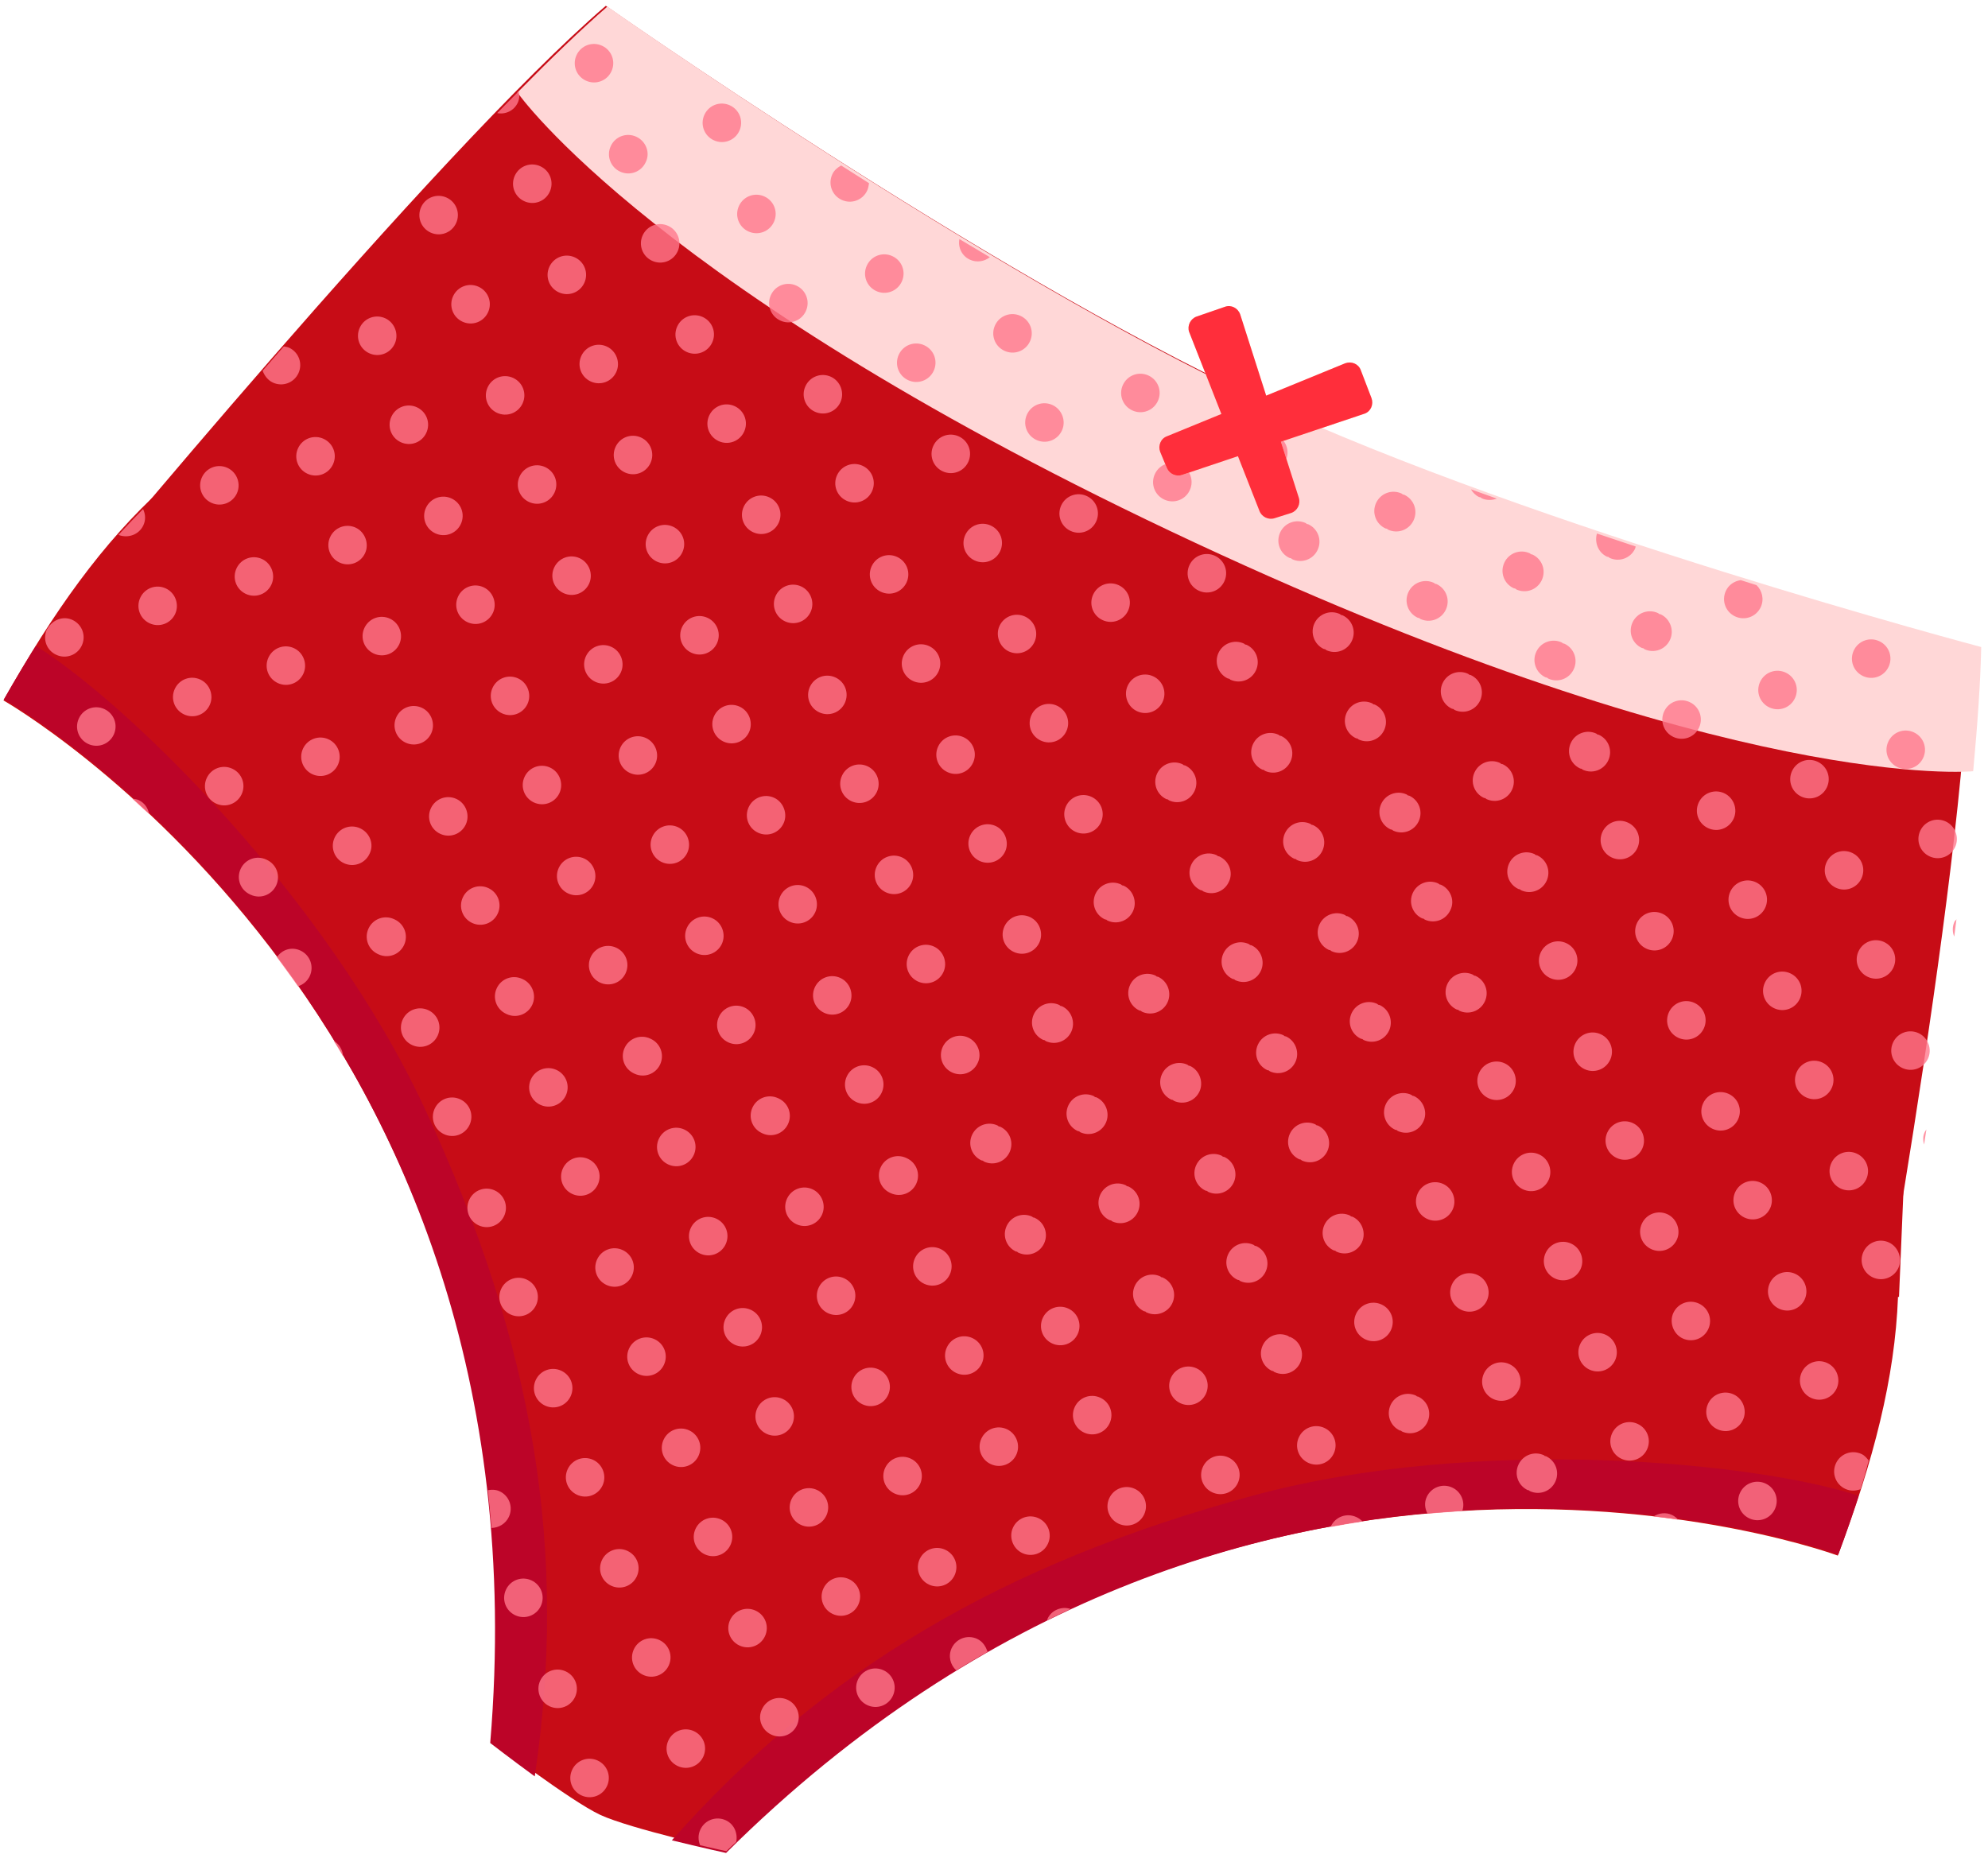 <svg width="276px" height="258px" viewBox="0 0 276 258" xmlns="http://www.w3.org/2000/svg"><g fill-rule="nonzero" fill="none"><path d="M9.133 83.427S60.626 20.948 84.108.806c0 0 52.165 36.642 90.415 54.478l-43.884 94.109L27.12 80.319 9.133 83.427z" fill="#C70C16"/><path d="M258.205 200.805s14.762-79.606 15.098-110.542c0 0-61.6-16.408-99.85-34.244L129.57 150.127l119.454 34.901 9.181 15.777z" fill="#C70C16"/><path d="M263.509 180.058l.135.063.798-19.036-121.698-36.468-106.141-69.83-14.07 12.847.135.063C14.25 75.329 7.436 84.909.477 97.256c0 0 76.13 43.35 67.791 144.463 0 0 10.943 8.374 15.068 10.297 4.125 1.924 17.573 4.924 17.573 4.924 72.162-71.405 154.24-40.928 154.24-40.928 4.965-13.222 7.923-24.6 8.359-35.954z" fill="#C70C16"/><path d="M100.804 257.304c72.359-71.868 154.416-41.441 154.416-41.441 1.035-2.805 1.963-5.497 2.825-8.164-14.356-4.666-52.735-8.478-84.004-.041-35.029 9.479-59.933 24.392-80.765 47.889 4.011.993 7.529 1.757 7.529 1.757zM68.058 242.034C76.6 140.408.547 97.107.547 97.107c1.484-2.597 2.949-5.037 4.438-7.412 12.802 7.998 40.392 34.948 54.028 64.325 15.254 32.927 19.839 61.59 15.23 92.652-3.339-2.434-6.185-4.638-6.185-4.638z" fill="#BC0428"/><path d="M273.943 107.09c.613-6.576 1.018-12.474 1.115-17.243 0 0-61.791-16.363-100.133-34.242C136.626 37.746 84.329.909 84.329.909c-3.57 3.094-7.827 7.196-12.492 11.938 0 0 19.196 27.599 94.09 62.523 74.894 34.924 107.951 31.745 108.017 31.721z" fill="#FFD7D7"/><g opacity=".8" transform="rotate(25 45.977 110.839)" fill="#FF788C"><path d="M162.799 15.031c.049 0 .148-.049.198-.049.099 0 .148.049.198.049 1.484 0 2.671-1.187 2.671-2.67s-1.187-2.67-2.671-2.67c-.099 0-.148.049-.198.049-.049 0-.148-.049-.198-.049-1.484 0-2.671 1.187-2.671 2.67s1.187 2.67 2.671 2.67zM159.831 103.584c-.049 0-.148.049-.198.049-.099 0-.148-.049-.198-.049-1.484 0-2.671 1.187-2.671 2.67s1.187 2.67 2.671 2.67c.099 0 .148-.049.198-.049.049 0 .148.049.198.049 1.484 0 2.671-1.187 2.671-2.67 0-1.434-1.187-2.67-2.671-2.67zM166.658 193.521c1.484 0 2.671-1.187 2.671-2.67 0-1.483-1.187-2.67-2.671-2.67-1.484 0-2.671 1.187-2.671 2.67 0 1.483 1.187 2.67 2.671 2.67zM161.86 47.268c-.099 0-.148.049-.198.049-.049 0-.148-.049-.198-.049-1.484 0-2.671 1.187-2.671 2.67s1.187 2.67 2.671 2.67c.049 0 .148-.049.198-.049.099 0 .148.049.198.049 1.484 0 2.671-1.187 2.671-2.67s-1.187-2.67-2.671-2.67zM161.167 66.056c-.099 0-.148.049-.198.049-.099 0-.148-.049-.198-.049-1.484 0-2.671 1.187-2.671 2.67s1.187 2.67 2.671 2.67c.099 0 .148-.049.198-.049.049 0 .148.049.198.049 1.484 0 2.671-1.187 2.671-2.67.049-1.483-1.187-2.67-2.671-2.67zM167.351 169.392c-1.484 0-2.671 1.187-2.671 2.67s1.187 2.67 2.671 2.67c1.484 0 2.671-1.187 2.671-2.67s-1.187-2.67-2.671-2.67zM162.107 33.819c.049 0 .148-.049.198-.049.099 0 .148.049.198.049 1.484 0 2.671-1.187 2.671-2.67s-1.187-2.67-2.671-2.67c-.099 0-.148.049-.198.049-.049 0-.148-.049-.198-.049-1.484 0-2.671 1.187-2.671 2.67s1.237 2.67 2.671 2.67zM170.418 75.351c-.049 0-.148.049-.198.049-.099 0-.148-.049-.198-.049-1.484 0-2.671 1.187-2.671 2.67 0 1.483 1.187 2.67 2.671 2.67.099 0 .148-.049.198-.049.049 0 .148.049.198.049 1.484 0 2.671-1.187 2.671-2.67 0-1.434-1.187-2.67-2.671-2.67zM168.043 150.604c-1.484 0-2.671 1.187-2.671 2.67s1.187 2.67 2.671 2.67c1.484 0 2.671-1.187 2.671-2.67s-1.237-2.67-2.671-2.67zM169.774 94.14c-.099 0-.148.049-.198.049-.099 0-.148-.049-.198-.049-1.484 0-2.671 1.187-2.671 2.67 0 1.483 1.187 2.67 2.671 2.67.099 0 .148-.049.198-.049.049 0 .148.049.198.049 1.484 0 2.671-1.187 2.671-2.67 0-1.434-1.237-2.67-2.671-2.67zM171.11 56.612c-.099 0-.148.049-.198.049-.099 0-.148-.049-.198-.049-1.484 0-2.671 1.187-2.671 2.67 0 1.483 1.187 2.67 2.671 2.67.099 0 .148-.049.198-.049.049 0 .148.049.198.049 1.484 0 2.671-1.187 2.671-2.67 0-1.483-1.187-2.67-2.671-2.67zM168.686 131.816c-1.484 0-2.671 1.187-2.671 2.67 0 1.483 1.187 2.67 2.671 2.67 1.484 0 2.671-1.187 2.671-2.67 0-1.483-1.187-2.67-2.671-2.67zM169.082 112.928c-.099 0-.148.049-.198.049-.099 0-.148-.049-.198-.049-1.484 0-2.671 1.187-2.671 2.67s1.187 2.67 2.671 2.67c.099 0 .148-.049.198-.049.049 0 .148.049.198.049 1.484 0 2.671-1.187 2.671-2.67s-1.187-2.67-2.671-2.67zM160.524 84.795c-.049 0-.148.049-.198.049-.099 0-.148-.049-.198-.049-1.484 0-2.671 1.187-2.671 2.67s1.187 2.67 2.671 2.67c.099 0 .148-.049.198-.049.049 0 .148.049.198.049 1.484 0 2.671-1.187 2.671-2.67 0-1.434-1.187-2.67-2.671-2.67zM150.828 75.351c-.099 0-.148.049-.198.049-.099 0-.148-.049-.198-.049-1.484 0-2.671 1.187-2.671 2.67 0 1.483 1.187 2.67 2.671 2.67.099 0 .148-.049.198-.049.049 0 .148.049.198.049 1.484 0 2.671-1.187 2.671-2.67 0-1.434-1.187-2.67-2.671-2.67zM161.81 125.042c0-1.483-1.187-2.67-2.671-2.67h-.049-.049c-.049 0-.099.049-.148.049-.049 0-.099-.049-.148-.049-1.484 0-2.671 1.187-2.671 2.67s1.187 2.67 2.671 2.67c.049 0 .099-.049.148-.049.049 0 .099.049.148.049h.099c1.484 0 2.671-1.187 2.671-2.67zM151.521 56.612c-.099 0-.148.049-.198.049-.099 0-.148-.049-.198-.049-1.484 0-2.671 1.187-2.671 2.67 0 1.483 1.187 2.67 2.671 2.67.099 0 .148-.049.198-.049.049 0 .148.049.198.049 1.484 0 2.671-1.187 2.671-2.67 0-1.483-1.187-2.67-2.671-2.67zM150.136 94.14c-.099 0-.148.049-.198.049-.099 0-.148-.049-.198-.049-1.484 0-2.671 1.187-2.671 2.67 0 1.483 1.187 2.67 2.671 2.67.099 0 .148-.049.198-.049.049 0 .148.049.198.049 1.484 0 2.671-1.187 2.671-2.67 0-1.434-1.187-2.67-2.671-2.67zM148.404 150.604c-1.484 0-2.671 1.187-2.671 2.67s1.187 2.67 2.671 2.67c1.484 0 2.671-1.187 2.671-2.67s-1.187-2.67-2.671-2.67zM149.443 112.928c-.099 0-.148.049-.198.049-.099 0-.148-.049-.198-.049-1.484 0-2.671 1.187-2.671 2.67s1.187 2.67 2.671 2.67c.099 0 .148-.049.198-.049.049 0 .148.049.198.049 1.484 0 2.671-1.187 2.671-2.67s-1.187-2.67-2.671-2.67zM149.097 131.816c-1.484 0-2.671 1.187-2.671 2.67 0 1.483 1.187 2.67 2.671 2.67 1.484 0 2.671-1.187 2.671-2.67 0-1.483-1.187-2.67-2.671-2.67zM151.768 43.164c.049 0 .148-.049.198-.049.099 0 .148.049.198.049 1.484 0 2.671-1.187 2.671-2.67 0-1.483-1.187-2.67-2.671-2.67-.099 0-.148.049-.198.049-.049 0-.148-.049-.198-.049-1.484 0-2.671 1.187-2.671 2.67 0 1.434 1.187 2.67 2.671 2.67zM157.655 159.949c-1.484 0-2.671 1.187-2.671 2.67s1.187 2.67 2.671 2.67c1.484 0 2.671-1.187 2.671-2.67s-1.187-2.67-2.671-2.67zM171.803 37.824c-.099 0-.148.049-.198.049-.049 0-.148-.049-.198-.049-1.484 0-2.671 1.187-2.671 2.67 0 1.483 1.187 2.67 2.671 2.67.099 0 .148-.049.198-.049.099 0 .148.049.198.049 1.484 0 2.671-1.187 2.671-2.67 0-1.483-1.187-2.67-2.671-2.67zM158.347 141.16c-1.484 0-2.671 1.187-2.671 2.67 0 1.483 1.187 2.67 2.671 2.67 1.484 0 2.671-1.187 2.671-2.67 0-1.483-1.187-2.67-2.671-2.67zM156.962 178.737c-1.484 0-2.671 1.187-2.671 2.67s1.187 2.67 2.671 2.67 2.671-1.187 2.671-2.67-1.187-2.67-2.671-2.67zM156.319 202.865c1.484 0 2.671-1.187 2.671-2.67 0-1.483-1.187-2.67-2.671-2.67-1.484 0-2.671 1.187-2.671 2.67-.049 1.483 1.187 2.67 2.671 2.67zM152.461 24.376c.049 0 .148-.049.198-.049.099 0 .148.049.198.049 1.484 0 2.671-1.187 2.671-2.67s-1.187-2.67-2.671-2.67c-.099 0-.148.049-.198.049-.049 0-.148-.049-.198-.049-1.484 0-2.671 1.187-2.671 2.67s1.187 2.67 2.671 2.67zM172.743 5.587c.049 0 .148-.049.198-.049.099 0 .148.049.198.049.742 0 1.435-.346 1.929-.841-1.286.099-2.572.247-3.809.346.445.297.94.494 1.484.494zM142.27 52.608c1.484 0 2.671-1.187 2.671-2.67s-1.187-2.67-2.671-2.67c-1.484 0-2.671 1.187-2.671 2.67 0 1.434 1.187 2.67 2.671 2.67zM141.578 71.396c1.484 0 2.671-1.187 2.671-2.67s-1.187-2.67-2.671-2.67c-1.484 0-2.671 1.187-2.671 2.67 0 1.434 1.187 2.67 2.671 2.67zM143.606 15.031c1.484 0 2.671-1.187 2.671-2.67s-1.187-2.67-2.671-2.67c-1.484 0-2.671 1.187-2.671 2.67s1.237 2.67 2.671 2.67zM192.085 19.036c-.099 0-.148.049-.198.049-.049 0-.148-.049-.198-.049-1.484 0-2.671 1.187-2.671 2.67s1.187 2.67 2.671 2.67c.049 0 .148-.049.198-.049.099 0 .148.049.198.049 1.484 0 2.671-1.187 2.671-2.67s-1.187-2.67-2.671-2.67zM190.699 56.612c-.049 0-.148.049-.198.049-.099 0-.148-.049-.198-.049-1.484 0-2.671 1.187-2.671 2.67 0 1.483 1.187 2.67 2.671 2.67.099 0 .148-.049.198-.049.049 0 .148.049.198.049 1.484 0 2.671-1.187 2.671-2.67.049-1.483-1.187-2.67-2.671-2.67zM131.239 75.351c-1.484 0-2.671 1.187-2.671 2.67 0 1.483 1.187 2.67 2.671 2.67 1.484 0 2.671-1.187 2.671-2.67 0-1.434-1.237-2.67-2.671-2.67zM191.392 37.824c-.099 0-.148.049-.198.049-.099 0-.148-.049-.198-.049-1.484 0-2.671 1.187-2.671 2.67 0 1.483 1.187 2.67 2.671 2.67.099 0 .148-.049.198-.049.049 0 .148.049.198.049 1.484 0 2.671-1.187 2.671-2.67 0-1.483-1.187-2.67-2.671-2.67zM135.988 221.654c1.484 0 2.671-1.187 2.671-2.67 0-1.483-1.187-2.67-2.671-2.67s-2.671 1.187-2.671 2.67c0 1.483 1.187 2.67 2.671 2.67zM190.056 75.351c-.049 0-.148.049-.198.049-.099 0-.148-.049-.198-.049-1.484 0-2.671 1.187-2.671 2.67 0 1.483 1.187 2.67 2.671 2.67.099 0 .148-.049.198-.049.049 0 .148.049.198.049 1.484 0 2.671-1.187 2.671-2.67 0-1.434-1.187-2.67-2.671-2.67zM123.324 33.819c1.484 0 2.671-1.187 2.671-2.67s-1.187-2.67-2.671-2.67c-1.484 0-2.671 1.187-2.671 2.67s1.187 2.67 2.671 2.67zM121.296 84.795c-1.484 0-2.671 1.187-2.671 2.67s1.187 2.67 2.671 2.67c1.484 0 2.671-1.187 2.671-2.67 0-1.434-1.187-2.67-2.671-2.67zM121.988 66.056c-1.484 0-2.671 1.187-2.671 2.67s1.187 2.67 2.671 2.67c1.484 0 2.671-1.187 2.671-2.67s-1.187-2.67-2.671-2.67zM172.495 19.036c-.099 0-.148.049-.198.049-.049 0-.148-.049-.198-.049-1.484 0-2.671 1.187-2.671 2.67s1.187 2.67 2.671 2.67c.049 0 .148-.049.198-.049.099 0 .148.049.198.049 1.484 0 2.671-1.187 2.671-2.67s-1.187-2.67-2.671-2.67zM119.911 122.372h-.049-.049c-1.484 0-2.671 1.187-2.671 2.67s1.187 2.67 2.671 2.67h.099c1.484 0 2.671-1.187 2.671-2.67s-1.187-2.67-2.671-2.67zM120.603 103.584c-1.484 0-2.671 1.187-2.671 2.67s1.187 2.67 2.671 2.67c1.484 0 2.671-1.187 2.671-2.67 0-1.434-1.187-2.67-2.671-2.67zM180.806 66.056c-.049 0-.148.049-.198.049-.099 0-.148-.049-.198-.049-1.484 0-2.671 1.187-2.671 2.67s1.187 2.67 2.671 2.67c.099 0 .148-.049.198-.049.049 0 .148.049.198.049 1.484 0 2.671-1.187 2.671-2.67s-1.187-2.67-2.671-2.67zM180.113 84.795c-.049 0-.148.049-.198.049-.099 0-.148-.049-.198-.049-1.484 0-2.671 1.187-2.671 2.67s1.187 2.67 2.671 2.67c.099 0 .148-.049.198-.049.049 0 .148.049.198.049 1.484 0 2.671-1.187 2.671-2.67 0-1.434-1.187-2.67-2.671-2.67zM181.449 125.042c0-1.483-1.187-2.67-2.671-2.67h-.049-.049c-.049 0-.099.049-.148.049-.049 0-.099-.049-.148-.049-1.484 0-2.671 1.187-2.671 2.67s1.187 2.67 2.671 2.67c.049 0 .099-.049.148-.049.049 0 .099.049.148.049h.099c1.435 0 2.671-1.187 2.671-2.67zM189.364 94.14c-.099 0-.148.049-.198.049-.099 0-.148-.049-.198-.049-1.484 0-2.671 1.187-2.671 2.67 0 1.483 1.187 2.67 2.671 2.67.099 0 .148-.049.198-.049.049 0 .148.049.198.049 1.484 0 2.671-1.187 2.671-2.67 0-1.434-1.187-2.67-2.671-2.67zM177.937 141.16c-1.484 0-2.671 1.187-2.671 2.67 0 1.483 1.187 2.67 2.671 2.67 1.484 0 2.671-1.187 2.671-2.67 0-1.483-1.187-2.67-2.671-2.67zM177.244 165.289c1.484 0 2.671-1.187 2.671-2.67s-1.187-2.67-2.671-2.67c-1.484 0-2.671 1.187-2.671 2.67s1.237 2.67 2.671 2.67zM179.421 103.584c-.049 0-.148.049-.198.049-.099 0-.148-.049-.198-.049-1.484 0-2.671 1.187-2.671 2.67s1.187 2.67 2.671 2.67c.099 0 .148-.049.198-.049.049 0 .148.049.198.049 1.484 0 2.671-1.187 2.671-2.67 0-1.434-1.187-2.67-2.671-2.67zM187.632 155.944c1.484 0 2.671-1.187 2.671-2.67s-1.187-2.67-2.671-2.67c-1.484 0-2.671 1.187-2.671 2.67s1.187 2.67 2.671 2.67zM181.498 47.268c-.099 0-.148.049-.198.049-.049 0-.148-.049-.198-.049-1.484 0-2.671 1.187-2.671 2.67s1.187 2.67 2.671 2.67c.099 0 .148-.049.198-.049.099 0 .148.049.198.049 1.484 0 2.671-1.187 2.671-2.67s-1.187-2.67-2.671-2.67zM188.671 112.928c-.099 0-.148.049-.198.049-.099 0-.148-.049-.198-.049-1.484 0-2.671 1.187-2.671 2.67s1.187 2.67 2.671 2.67c.099 0 .148-.049.198-.049.099 0 .148.049.198.049 1.484 0 2.671-1.187 2.671-2.67s-1.187-2.67-2.671-2.67zM188.325 131.816c-1.484 0-2.671 1.187-2.671 2.67 0 1.483 1.187 2.67 2.671 2.67s2.671-1.187 2.671-2.67c0-1.483-1.187-2.67-2.671-2.67zM182.834 9.691c-.099 0-.148.049-.198.049-.049 0-.148-.049-.198-.049-1.484 0-2.671 1.187-2.671 2.67s1.187 2.67 2.671 2.67c.099 0 .148-.049.198-.049.099 0 .148.049.198.049 1.484 0 2.671-1.187 2.671-2.67s-1.187-2.67-2.671-2.67zM182.141 28.479c-.099 0-.148.049-.198.049-.049 0-.148-.049-.198-.049-1.484 0-2.671 1.187-2.671 2.67s1.187 2.67 2.671 2.67c.049 0 .148-.049.198-.049.099 0 .148.049.198.049 1.484 0 2.671-1.187 2.671-2.67s-1.187-2.67-2.671-2.67zM230.868 19.036c-1.484 0-2.671 1.187-2.671 2.67s1.187 2.67 2.671 2.67c1.484 0 2.671-1.187 2.671-2.67s-1.187-2.67-2.671-2.67zM240.563 28.479c-1.484 0-2.671 1.187-2.671 2.67s1.187 2.67 2.671 2.67c1.484 0 2.671-1.187 2.671-2.67s-1.187-2.67-2.671-2.67zM247.736 99.529c1.484 0 2.671-1.187 2.671-2.67 0-1.483-1.187-2.67-2.671-2.67-1.484 0-2.671 1.187-2.671 2.67 0 1.434 1.237 2.67 2.671 2.67zM238.535 84.795c-1.484 0-2.671 1.187-2.671 2.67s1.187 2.67 2.671 2.67c1.484 0 2.671-1.187 2.671-2.67 0-1.434-1.237-2.67-2.671-2.67zM239.178 66.056c-1.484 0-2.671 1.187-2.671 2.67s1.187 2.67 2.671 2.67c1.484 0 2.671-1.187 2.671-2.67s-1.187-2.67-2.671-2.67zM247.093 118.268c1.484 0 2.671-1.187 2.671-2.67s-1.187-2.67-2.671-2.67c-1.484 0-2.671 1.187-2.671 2.67s1.187 2.67 2.671 2.67zM237.843 103.584c-1.484 0-2.671 1.187-2.671 2.67s1.187 2.67 2.671 2.67c1.484 0 2.671-1.187 2.671-2.67 0-1.434-1.187-2.67-2.671-2.67zM237.447 122.372c-.049 0-.099.049-.148.049-.049 0-.099-.049-.148-.049-1.484 0-2.671 1.187-2.671 2.67s1.187 2.67 2.671 2.67c.049 0 .099-.049.148-.049.049 0 .099.049.148.049 1.484 0 2.671-1.187 2.671-2.67s-1.187-2.67-2.671-2.67zM239.871 47.268c-1.484 0-2.671 1.187-2.671 2.67s1.187 2.67 2.671 2.67c1.484 0 2.671-1.187 2.671-2.67s-1.187-2.67-2.671-2.67zM229.532 56.612c-1.484 0-2.671 1.187-2.671 2.67 0 1.483 1.187 2.67 2.671 2.67 1.484 0 2.671-1.187 2.671-2.67 0-1.483-1.187-2.67-2.671-2.67zM228.839 75.351c-1.484 0-2.671 1.187-2.671 2.67 0 1.483 1.187 2.67 2.671 2.67 1.484 0 2.671-1.187 2.671-2.67 0-1.434-1.187-2.67-2.671-2.67zM230.175 37.824c-1.484 0-2.671 1.187-2.671 2.67 0 1.483 1.187 2.67 2.671 2.67s2.671-1.187 2.671-2.67c0-1.483-1.187-2.67-2.671-2.67zM227.454 112.928c-1.484 0-2.671 1.187-2.671 2.67s1.187 2.67 2.671 2.67c1.484 0 2.671-1.187 2.671-2.67s-1.187-2.67-2.671-2.67zM124.016 15.031c1.484 0 2.671-1.187 2.671-2.67s-1.187-2.67-2.671-2.67c-1.484 0-2.671 1.187-2.671 2.67s1.187 2.67 2.671 2.67zM228.147 94.14c-1.484 0-2.671 1.187-2.671 2.67 0 1.483 1.187 2.67 2.671 2.67 1.484 0 2.671-1.187 2.671-2.67 0-1.434-1.187-2.67-2.671-2.67zM241.256 9.691c-1.484 0-2.671 1.187-2.671 2.67s1.187 2.67 2.671 2.67c1.484 0 2.671-1.187 2.671-2.67s-1.187-2.67-2.671-2.67zM266.732 60.963c-.198-.692-.396-1.335-.594-2.027 0 .099-.049.198-.049.346-.049.643.247 1.236.643 1.681zM258.124 84.795c-1.484 0-2.671 1.187-2.671 2.67s1.187 2.67 2.671 2.67c1.484 0 2.671-1.187 2.671-2.67 0-1.434-1.187-2.67-2.671-2.67zM268.068 75.351c-1.484 0-2.671 1.187-2.671 2.67 0 1.483 1.187 2.67 2.671 2.67 1.484 0 2.671-1.187 2.671-2.67 0-1.434-1.237-2.67-2.671-2.67zM257.432 103.584c-1.484 0-2.671 1.187-2.671 2.67s1.187 2.67 2.671 2.67c1.484 0 2.671-1.187 2.671-2.67 0-1.434-1.187-2.67-2.671-2.67zM250.506 19.036c-1.484 0-2.671 1.187-2.671 2.67s1.187 2.67 2.671 2.67 2.671-1.187 2.671-2.67-1.237-2.67-2.671-2.67zM267.375 94.14c-1.484 0-2.671 1.187-2.671 2.67 0 1.483 1.187 2.67 2.671 2.67s2.671-1.187 2.671-2.67c0-1.434-1.187-2.67-2.671-2.67zM266.682 112.928c-1.484 0-2.671 1.187-2.671 2.67s1.187 2.67 2.671 2.67c1.484 0 2.671-1.187 2.671-2.67s-1.187-2.67-2.671-2.67zM248.429 75.351c-1.484 0-2.671 1.187-2.671 2.67 0 1.483 1.187 2.67 2.671 2.67 1.484 0 2.671-1.187 2.671-2.67 0-1.434-1.187-2.67-2.671-2.67zM258.817 66.056c-1.484 0-2.671 1.187-2.671 2.67s1.187 2.67 2.671 2.67c1.484 0 2.671-1.187 2.671-2.67s-1.187-2.67-2.671-2.67zM249.121 56.612c-1.484 0-2.671 1.187-2.671 2.67 0 1.483 1.187 2.67 2.671 2.67 1.484 0 2.671-1.187 2.671-2.67 0-1.483-1.187-2.67-2.671-2.67zM249.814 37.824c-1.484 0-2.671 1.187-2.671 2.67 0 1.483 1.187 2.67 2.671 2.67 1.484 0 2.671-1.187 2.671-2.67 0-1.483-1.187-2.67-2.671-2.67zM259.51 47.268c-1.484 0-2.671 1.187-2.671 2.67s1.187 2.67 2.671 2.67c1.484 0 2.671-1.187 2.671-2.67s-1.237-2.67-2.671-2.67zM258.322 33.028c-.247-.791-.495-1.582-.742-2.324 0 .148-.099.297-.099.445 0 .742.346 1.434.841 1.879zM231.56.247c-1.484 0-2.671 1.187-2.671 2.67 0 1.483 1.187 2.67 2.671 2.67 1.484 0 2.671-1.187 2.671-2.67S233.044.247 231.56.247zM199.06 103.584c-.099 0-.148.049-.198.049-.099 0-.148-.049-.198-.049-1.484 0-2.671 1.187-2.671 2.67s1.187 2.67 2.671 2.67c.099 0 .148-.049.198-.049.049 0 .148.049.198.049 1.484 0 2.671-1.187 2.671-2.67 0-1.434-1.187-2.67-2.671-2.67zM210.586 37.824c-1.484 0-2.671 1.187-2.671 2.67 0 1.483 1.187 2.67 2.671 2.67 1.484 0 2.671-1.187 2.671-2.67 0-1.483-1.187-2.67-2.671-2.67zM200.395 66.056c-.099 0-.148.049-.198.049-.099 0-.148-.049-.198-.049-1.484 0-2.671 1.187-2.671 2.67s1.187 2.67 2.671 2.67c.099 0 .148-.049.198-.049.049 0 .148.049.198.049 1.484 0 2.671-1.187 2.671-2.67s-1.187-2.67-2.671-2.67zM199.703 84.795c-.099 0-.148.049-.198.049-.099 0-.148-.049-.198-.049-1.484 0-2.671 1.187-2.671 2.67s1.187 2.67 2.671 2.67c.099 0 .148-.049.198-.049.049 0 .148.049.198.049 1.484 0 2.671-1.187 2.671-2.67.049-1.434-1.187-2.67-2.671-2.67zM211.278 19.036c-1.484 0-2.671 1.187-2.671 2.67s1.187 2.67 2.671 2.67c1.484 0 2.671-1.187 2.671-2.67s-1.187-2.67-2.671-2.67zM201.038 125.042c0-1.483-1.187-2.67-2.671-2.67h-.049-.049c-.049 0-.099.049-.148.049-.049 0-.099-.049-.148-.049-1.484 0-2.671 1.187-2.671 2.67s1.187 2.67 2.671 2.67c.049 0 .099-.049.148-.049.049 0 .099.049.148.049h.099c1.484 0 2.671-1.187 2.671-2.67zM194.904 143.83c0 1.483 1.187 2.67 2.671 2.67 1.484 0 2.671-1.187 2.671-2.67 0-1.483-1.187-2.67-2.671-2.67-1.484 0-2.671 1.187-2.671 2.67zM201.088 47.268c-.099 0-.148.049-.198.049-.099 0-.148-.049-.198-.049-1.484 0-2.671 1.187-2.671 2.67s1.187 2.67 2.671 2.67c.099 0 .148-.049.198-.049.049 0 .148.049.198.049 1.484 0 2.671-1.187 2.671-2.67s-1.187-2.67-2.671-2.67zM147.069 188.181c-1.484 0-2.671 1.187-2.671 2.67 0 1.483 1.187 2.67 2.671 2.67s2.671-1.187 2.671-2.67c0-1.483-1.187-2.67-2.671-2.67zM146.376 206.969c-1.484 0-2.671 1.187-2.671 2.67s1.187 2.67 2.671 2.67c1.484 0 2.671-1.187 2.671-2.67s-1.187-2.67-2.671-2.67zM147.712 169.392c-1.484 0-2.671 1.187-2.671 2.67s1.187 2.67 2.671 2.67c1.484 0 2.671-1.187 2.671-2.67s-1.187-2.67-2.671-2.67zM201.78 28.479c-.099 0-.148.049-.198.049-.049 0-.148-.049-.198-.049-1.484 0-2.671 1.187-2.671 2.67s1.187 2.67 2.671 2.67c.099 0 .148-.049.198-.049.099 0 .148.049.198.049 1.484 0 2.671-1.187 2.671-2.67s-1.187-2.67-2.671-2.67zM192.332 5.587c.049 0 .148-.049.198-.049.099 0 .148.049.198.049 1.484 0 2.671-1.187 2.671-2.67 0-.099-.049-.198-.049-.297-1.88.198-3.76.445-5.639.643.198 1.286 1.286 2.324 2.622 2.324zM202.473 9.691c-.099 0-.148.049-.198.049-.049 0-.148-.049-.198-.049-1.484 0-2.671 1.187-2.671 2.67s1.187 2.67 2.671 2.67c.099 0 .148-.049.198-.049.099 0 .148.049.198.049 1.484 0 2.671-1.187 2.671-2.67s-1.237-2.67-2.671-2.67zM220.281 47.268c-1.484 0-2.671 1.187-2.671 2.67s1.187 2.67 2.671 2.67 2.671-1.187 2.671-2.67-1.187-2.67-2.671-2.67zM219.589 66.056c-1.484 0-2.671 1.187-2.671 2.67s1.187 2.67 2.671 2.67c1.484 0 2.671-1.187 2.671-2.67s-1.187-2.67-2.671-2.67zM218.896 84.795c-1.484 0-2.671 1.187-2.671 2.67s1.187 2.67 2.671 2.67c1.484 0 2.671-1.187 2.671-2.67 0-1.434-1.187-2.67-2.671-2.67zM142.963 33.819c1.484 0 2.671-1.187 2.671-2.67s-1.187-2.67-2.671-2.67-2.671 1.187-2.671 2.67 1.187 2.67 2.671 2.67zM217.857 122.372c-.049 0-.099.049-.148.049-.049 0-.099-.049-.148-.049-1.484 0-2.671 1.187-2.671 2.67s1.187 2.67 2.671 2.67c.049 0 .099-.049.148-.049.049 0 .099.049.148.049 1.484 0 2.671-1.187 2.671-2.67s-1.187-2.67-2.671-2.67zM209.893 56.612c-1.484 0-2.671 1.187-2.671 2.67 0 1.483 1.187 2.67 2.671 2.67 1.484 0 2.671-1.187 2.671-2.67 0-1.483-1.187-2.67-2.671-2.67zM218.204 103.584c-1.484 0-2.671 1.187-2.671 2.67s1.187 2.67 2.671 2.67c1.484 0 2.671-1.187 2.671-2.67 0-1.434-1.187-2.67-2.671-2.67zM220.974 28.479c-1.484 0-2.671 1.187-2.671 2.67s1.187 2.67 2.671 2.67c1.484 0 2.671-1.187 2.671-2.67s-1.237-2.67-2.671-2.67zM208.557 94.14c-1.484 0-2.671 1.187-2.671 2.67 0 1.483 1.187 2.67 2.671 2.67 1.484 0 2.671-1.187 2.671-2.67 0-1.434-1.187-2.67-2.671-2.67zM210.536 115.598c0-1.483-1.187-2.67-2.671-2.67-1.484 0-2.671 1.187-2.671 2.67s1.187 2.67 2.671 2.67c1.484 0 2.671-1.187 2.671-2.67zM209.201 75.351c-1.484 0-2.671 1.187-2.671 2.67 0 1.483 1.187 2.67 2.671 2.67 1.484 0 2.671-1.187 2.671-2.67 0-1.434-1.187-2.67-2.671-2.67zM207.914 137.155c1.484 0 2.671-1.187 2.671-2.67 0-1.483-1.187-2.67-2.671-2.67-1.484 0-2.671 1.187-2.671 2.67 0 1.483 1.187 2.67 2.671 2.67zM221.617 9.691c-1.484 0-2.671 1.187-2.671 2.67s1.187 2.67 2.671 2.67c1.484 0 2.671-1.187 2.671-2.67s-1.187-2.67-2.671-2.67zM209.299 2.917c0 1.483 1.187 2.67 2.671 2.67 1.484 0 2.671-1.187 2.671-2.67 0-1.187-.791-2.176-1.83-2.522-.742.099-1.484.198-2.276.297-.742.494-1.237 1.286-1.237 2.225zM110.512 190.851c0-1.483-1.187-2.67-2.671-2.67-.594 0-1.088.247-1.534.544.89 1.483 1.781 3.016 2.671 4.549.89-.445 1.534-1.335 1.534-2.423zM54.811 19.036c-1.484 0-2.671 1.187-2.671 2.67s1.187 2.67 2.671 2.67c1.484 0 2.671-1.187 2.671-2.67s-1.187-2.67-2.671-2.67zM42.839 84.795c-1.484 0-2.671 1.187-2.671 2.67s1.187 2.67 2.671 2.67c1.484 0 2.671-1.187 2.671-2.67 0-1.434-1.187-2.67-2.671-2.67zM44.224 47.268c-1.484 0-2.671 1.187-2.671 2.67s1.187 2.67 2.671 2.67c1.484 0 2.671-1.187 2.671-2.67s-1.187-2.67-2.671-2.67z"/><ellipse cx="42.196" cy="106.253" rx="2.671" ry="2.67"/><path d="M55.503.247c-1.484 0-2.671 1.187-2.671 2.67 0 1.483 1.187 2.67 2.671 2.67 1.484 0 2.671-1.187 2.671-2.67S56.987.247 55.503.247zM73.757 37.824c-1.484 0-2.671 1.187-2.671 2.67 0 1.483 1.187 2.67 2.671 2.67 1.484 0 2.671-1.187 2.671-2.67 0-1.483-1.187-2.67-2.671-2.67zM41.504 122.372h-.049-.049c-1.484 0-2.671 1.187-2.671 2.67s1.187 2.67 2.671 2.67h.099c1.484 0 2.671-1.187 2.671-2.67s-1.187-2.67-2.671-2.67zM43.532 66.056c-1.484 0-2.671 1.187-2.671 2.67s1.187 2.67 2.671 2.67c1.484 0 2.671-1.187 2.671-2.67s-1.187-2.67-2.671-2.67zM33.193 75.351c-1.484 0-2.671 1.187-2.671 2.67 0 1.483 1.187 2.67 2.671 2.67 1.484 0 2.671-1.187 2.671-2.67 0-1.434-1.237-2.67-2.671-2.67zM31.808 112.928c-1.484 0-2.671 1.187-2.671 2.67s1.187 2.67 2.671 2.67c1.484 0 2.671-1.187 2.671-2.67s-1.187-2.67-2.671-2.67zM33.836 56.612c-1.484 0-2.671 1.187-2.671 2.67 0 1.483 1.187 2.67 2.671 2.67 1.484 0 2.671-1.187 2.671-2.67 0-1.483-1.187-2.67-2.671-2.67zM33.243 2.917c0 1.483 1.187 2.67 2.671 2.67 1.484 0 2.671-1.187 2.671-2.67S37.398.247 35.914.247c-1.484 0-2.671 1.187-2.671 2.67zM32.501 94.14c-1.484 0-2.671 1.187-2.671 2.67 0 1.483 1.187 2.67 2.671 2.67 1.484 0 2.671-1.187 2.671-2.67 0-1.434-1.187-2.67-2.671-2.67zM45.56 9.691c-1.484 0-2.671 1.187-2.671 2.67s1.187 2.67 2.671 2.67c1.484 0 2.671-1.187 2.671-2.67.049-1.483-1.187-2.67-2.671-2.67zM53.475 56.612c-1.484 0-2.671 1.187-2.671 2.67 0 1.483 1.187 2.67 2.671 2.67 1.484 0 2.671-1.187 2.671-2.67 0-1.483-1.187-2.67-2.671-2.67zM62.478 84.795c-1.484 0-2.671 1.187-2.671 2.67s1.187 2.67 2.671 2.67c1.484 0 2.671-1.187 2.671-2.67 0-1.434-1.187-2.67-2.671-2.67zM61.093 122.372h-.049-.049c-1.484 0-2.671 1.187-2.671 2.67s1.187 2.67 2.671 2.67h.099c1.484 0 2.671-1.187 2.671-2.67s-1.187-2.67-2.671-2.67zM63.814 47.268c-1.484 0-2.671 1.187-2.671 2.67s1.187 2.67 2.671 2.67c1.484 0 2.671-1.187 2.671-2.67s-1.187-2.67-2.671-2.67zM63.171 66.056c-1.484 0-2.671 1.187-2.671 2.67s1.187 2.67 2.671 2.67c1.484 0 2.671-1.187 2.671-2.67s-1.237-2.67-2.671-2.67zM61.786 103.584c-1.484 0-2.671 1.187-2.671 2.67s1.187 2.67 2.671 2.67c1.484 0 2.671-1.187 2.671-2.67 0-1.434-1.187-2.67-2.671-2.67zM74.449 19.036c-1.484 0-2.671 1.187-2.671 2.67s1.187 2.67 2.671 2.67c1.484 0 2.671-1.187 2.671-2.67s-1.187-2.67-2.671-2.67zM52.09 94.14c-1.484 0-2.671 1.187-2.671 2.67 0 1.483 1.187 2.67 2.671 2.67 1.484 0 2.671-1.187 2.671-2.67 0-1.434-1.187-2.67-2.671-2.67zM64.506 28.479c-1.484 0-2.671 1.187-2.671 2.67s1.187 2.67 2.671 2.67c1.484 0 2.671-1.187 2.671-2.67s-1.187-2.67-2.671-2.67zM34.529 37.824c-1.484 0-2.671 1.187-2.671 2.67 0 1.483 1.187 2.67 2.671 2.67 1.484 0 2.671-1.187 2.671-2.67 0-1.483-1.187-2.67-2.671-2.67zM51.397 112.928c-1.484 0-2.671 1.187-2.671 2.67s1.187 2.67 2.671 2.67c1.484 0 2.671-1.187 2.671-2.67.049-1.483-1.187-2.67-2.671-2.67zM52.782 75.351c-1.484 0-2.671 1.187-2.671 2.67 0 1.483 1.187 2.67 2.671 2.67 1.484 0 2.671-1.187 2.671-2.67 0-1.434-1.187-2.67-2.671-2.67zM65.199 9.691c-1.484 0-2.671 1.187-2.671 2.67s1.187 2.67 2.671 2.67c1.484 0 2.671-1.187 2.671-2.67s-1.187-2.67-2.671-2.67zM54.168 37.824c-1.484 0-2.671 1.187-2.671 2.67 0 1.483 1.187 2.67 2.671 2.67 1.484 0 2.671-1.187 2.671-2.67 0-1.483-1.237-2.67-2.671-2.67zM44.917 28.479c-1.484 0-2.671 1.187-2.671 2.67s1.187 2.67 2.671 2.67c1.484 0 2.671-1.187 2.671-2.67s-1.187-2.67-2.671-2.67zM136.68 197.526c-1.484 0-2.671 1.187-2.671 2.67 0 1.483 1.187 2.67 2.671 2.67 1.484 0 2.671-1.187 2.671-2.67 0-1.483-1.187-2.67-2.671-2.67zM35.221 19.036c-1.484 0-2.671 1.187-2.671 2.67s1.187 2.67 2.671 2.67c1.484 0 2.671-1.187 2.671-2.67s-1.187-2.67-2.671-2.67zM119.119 141.16c-1.484 0-2.671 1.187-2.671 2.67 0 1.483 1.187 2.67 2.671 2.67 1.484 0 2.671-1.187 2.671-2.67 0-1.483-1.187-2.67-2.671-2.67zM53.722 134.486c0-1.483-1.187-2.67-2.671-2.67-1.336 0-2.374.939-2.572 2.225 1.435.791 2.919 1.582 4.353 2.423.544-.494.89-1.187.89-1.978zM60.499 141.21c.693.445 1.435.939 2.127 1.434-.396-.791-1.187-1.335-2.127-1.434zM118.427 159.949c-1.484 0-2.671 1.187-2.671 2.67s1.187 2.67 2.671 2.67c1.484 0 2.671-1.187 2.671-2.67s-1.187-2.67-2.671-2.67zM79.891 141.16c-1.484 0-2.671 1.187-2.671 2.67 0 1.483 1.187 2.67 2.671 2.67 1.484 0 2.671-1.187 2.671-2.67 0-1.483-1.187-2.67-2.671-2.67zM137.373 178.737c-1.484 0-2.671 1.187-2.671 2.67s1.187 2.67 2.671 2.67c1.484 0 2.671-1.187 2.671-2.67s-1.187-2.67-2.671-2.67zM256.739 122.372c-.94 0-1.781.544-2.226 1.286 1.138-.396 2.226-.742 3.314-1.038-.297-.148-.693-.247-1.088-.247zM227.504 131.816c-1.484 0-2.671 1.187-2.671 2.67 0 .89.445 1.582 1.088 2.077 1.435-.841 2.82-1.582 4.205-2.373-.099-1.286-1.237-2.373-2.622-2.373zM278.307 103.979c-.396-.198-.791-.396-1.286-.396-1.484 0-2.671 1.187-2.671 2.67s1.187 2.67 2.671 2.67c.791 0 1.435-.346 1.929-.841-.148-1.434-.396-2.719-.643-4.104zM214.494 143.83v.099c1.237-.89 2.473-1.731 3.71-2.571-.346-.148-.693-.198-1.039-.198-1.484 0-2.671 1.187-2.671 2.67zM176.601 178.737c-1.484 0-2.671 1.187-2.671 2.67 0 1.187.791 2.176 1.88 2.522.94-1.434 1.88-2.818 2.869-4.153-.544-.593-1.237-1.038-2.078-1.038zM184.269 172.062c0 .099.049.148.049.247.742-.939 1.534-1.928 2.276-2.818-1.286.148-2.325 1.236-2.325 2.571zM155.627 216.314c-1.484 0-2.671 1.187-2.671 2.67 0 .791.346 1.483.89 1.978 2.127-.445 3.661-.791 3.661-.791.198-.593.445-1.137.693-1.731-.297-1.187-1.286-2.126-2.572-2.126zM22.557 103.584c-1.484 0-2.671 1.187-2.671 2.67s1.187 2.67 2.671 2.67c1.484 0 2.671-1.187 2.671-2.67 0-1.434-1.187-2.67-2.671-2.67zM23.943 66.056c-1.484 0-2.671 1.187-2.671 2.67s1.187 2.67 2.671 2.67c1.484 0 2.671-1.187 2.671-2.67s-1.187-2.67-2.671-2.67zM24.635 47.268c-1.484 0-2.671 1.187-2.671 2.67s1.187 2.67 2.671 2.67c1.484 0 2.671-1.187 2.671-2.67s-1.237-2.67-2.671-2.67zM25.278 28.479c-1.484 0-2.671 1.187-2.671 2.67s1.187 2.67 2.671 2.67c1.484 0 2.671-1.187 2.671-2.67s-1.187-2.67-2.671-2.67zM23.25 84.795c-1.484 0-2.671 1.187-2.671 2.67s1.187 2.67 2.671 2.67c1.484 0 2.671-1.187 2.671-2.67 0-1.434-1.187-2.67-2.671-2.67zM28.642 12.361c0-.593-.247-1.088-.544-1.533-.495 1.335-.94 2.67-1.435 4.054 1.138-.297 1.979-1.286 1.979-2.522zM2.968 108.923c1.484 0 2.671-1.187 2.671-2.67s-1.187-2.67-2.671-2.67c-1.286 0-2.325.939-2.572 2.176-.049.198-.049.346-.099.544.049 1.483 1.187 2.62 2.671 2.62zM6.332 87.514c0-.841-.396-1.533-.989-2.027-.544 1.533-1.088 3.115-1.583 4.697 1.435-.099 2.572-1.236 2.572-2.67zM14.247 61.952c1.484 0 2.671-1.187 2.671-2.67 0-1.483-1.187-2.67-2.671-2.67-.247 0-.495.099-.742.148-.396 1.434-.841 2.868-1.237 4.302.495.494 1.187.89 1.979.89zM21.865 122.372c-.297 0-.594.099-.89.198.989.297 1.979.643 3.018.939-.445-.643-1.187-1.137-2.127-1.137zM13.554 75.351c-1.484 0-2.671 1.187-2.671 2.67 0 1.483 1.187 2.67 2.671 2.67 1.484 0 2.671-1.187 2.671-2.67 0-1.434-1.187-2.67-2.671-2.67zM12.862 94.14c-1.484 0-2.671 1.187-2.671 2.67 0 1.483 1.187 2.67 2.671 2.67 1.484 0 2.671-1.187 2.671-2.67 0-1.434-1.187-2.67-2.671-2.67zM12.219 112.928c-1.484 0-2.671 1.187-2.671 2.67s1.187 2.67 2.671 2.67c1.484 0 2.671-1.187 2.671-2.67s-1.187-2.67-2.671-2.67zM129.854 112.928c-1.484 0-2.671 1.187-2.671 2.67s1.187 2.67 2.671 2.67c1.484 0 2.671-1.187 2.671-2.67s-1.187-2.67-2.671-2.67zM82.76 66.056c-1.484 0-2.671 1.187-2.671 2.67s1.187 2.67 2.671 2.67c1.484 0 2.671-1.187 2.671-2.67s-1.187-2.67-2.671-2.67zM82.068 84.795c-1.484 0-2.671 1.187-2.671 2.67s1.187 2.67 2.671 2.67c1.484 0 2.671-1.187 2.671-2.67 0-1.434-1.187-2.67-2.671-2.67zM83.453 47.268c-1.484 0-2.671 1.187-2.671 2.67s1.187 2.67 2.671 2.67c1.484 0 2.671-1.187 2.671-2.67s-1.187-2.67-2.671-2.67zM140.193 103.584c-1.484 0-2.671 1.187-2.671 2.67s1.187 2.67 2.671 2.67c1.484 0 2.671-1.187 2.671-2.67.049-1.434-1.187-2.67-2.671-2.67zM140.885 84.795c-1.484 0-2.671 1.187-2.671 2.67s1.187 2.67 2.671 2.67c1.484 0 2.671-1.187 2.671-2.67 0-1.434-1.187-2.67-2.671-2.67zM81.375 103.584c-1.484 0-2.671 1.187-2.671 2.67s1.187 2.67 2.671 2.67c1.484 0 2.671-1.187 2.671-2.67 0-1.434-1.187-2.67-2.671-2.67zM80.732 122.372h-.049-.049c-1.484 0-2.671 1.187-2.671 2.67s1.187 2.67 2.671 2.67h.099c1.484 0 2.671-1.187 2.671-2.67s-1.237-2.67-2.671-2.67zM84.145 28.479c-1.484 0-2.671 1.187-2.671 2.67s1.187 2.67 2.671 2.67c1.484 0 2.671-1.187 2.671-2.67s-1.237-2.67-2.671-2.67zM91.318 94.14c-1.484 0-2.671 1.187-2.671 2.67 0 1.483 1.187 2.67 2.671 2.67 1.484 0 2.671-1.187 2.671-2.67 0-1.434-1.187-2.67-2.671-2.67zM84.788 9.691c-1.484 0-2.671 1.187-2.671 2.67s1.187 2.67 2.671 2.67c1.484 0 2.671-1.187 2.671-2.67s-1.187-2.67-2.671-2.67zM92.011 75.351c-1.484 0-2.671 1.187-2.671 2.67 0 1.483 1.187 2.67 2.671 2.67 1.484 0 2.671-1.187 2.671-2.67 0-1.434-1.187-2.67-2.671-2.67zM90.626 112.928c-1.484 0-2.671 1.187-2.671 2.67s1.187 2.67 2.671 2.67c1.484 0 2.671-1.187 2.671-2.67s-1.187-2.67-2.671-2.67zM90.279 131.816c-1.484 0-2.671 1.187-2.671 2.67 0 1.483 1.187 2.67 2.671 2.67 1.484 0 2.671-1.187 2.671-2.67 0-1.483-1.187-2.67-2.671-2.67zM89.587 155.944c1.484 0 2.671-1.187 2.671-2.67s-1.187-2.67-2.671-2.67c-1.484 0-2.671 1.187-2.671 2.67s1.187 2.67 2.671 2.67zM128.122 169.392c-1.484 0-2.671 1.187-2.671 2.67s1.187 2.67 2.671 2.67c1.484 0 2.671-1.187 2.671-2.67s-1.187-2.67-2.671-2.67zM128.815 150.604c-1.484 0-2.671 1.187-2.671 2.67s1.187 2.67 2.671 2.67c1.484 0 2.671-1.187 2.671-2.67s-1.187-2.67-2.671-2.67zM129.507 131.816c-1.484 0-2.671 1.187-2.671 2.67 0 1.483 1.187 2.67 2.671 2.67 1.484 0 2.671-1.187 2.671-2.67 0-1.483-1.237-2.67-2.671-2.67zM92.703 56.612c-1.484 0-2.671 1.187-2.671 2.67 0 1.483 1.187 2.67 2.671 2.67 1.484 0 2.671-1.187 2.671-2.67 0-1.483-1.237-2.67-2.671-2.67zM127.43 188.181c-1.484 0-2.671 1.187-2.671 2.67 0 1.483 1.187 2.67 2.671 2.67 1.484 0 2.671-1.187 2.671-2.67 0-1.483-1.187-2.67-2.671-2.67zM122.631 52.608c1.484 0 2.671-1.187 2.671-2.67s-1.187-2.67-2.671-2.67-2.671 1.187-2.671 2.67c0 1.434 1.237 2.67 2.671 2.67zM126.737 212.309c1.484 0 2.671-1.187 2.671-2.67s-1.187-2.67-2.671-2.67-2.671 1.187-2.671 2.67 1.237 2.67 2.671 2.67zM130.546 94.14c-1.484 0-2.671 1.187-2.671 2.67 0 1.483 1.187 2.67 2.671 2.67 1.484 0 2.671-1.187 2.671-2.67 0-1.434-1.187-2.67-2.671-2.67zM138.065 165.289c1.484 0 2.671-1.187 2.671-2.67s-1.187-2.67-2.671-2.67c-1.484 0-2.671 1.187-2.671 2.67s1.187 2.67 2.671 2.67zM138.709 141.16c-1.484 0-2.671 1.187-2.671 2.67 0 1.483 1.187 2.67 2.671 2.67 1.484 0 2.671-1.187 2.671-2.67 0-1.483-1.187-2.67-2.671-2.67zM133.267 19.036c-1.484 0-2.671 1.187-2.671 2.67s1.187 2.67 2.671 2.67c1.484 0 2.671-1.187 2.671-2.67s-1.187-2.67-2.671-2.67zM132.574 37.824c-1.484 0-2.671 1.187-2.671 2.67 0 1.483 1.187 2.67 2.671 2.67 1.484 0 2.671-1.187 2.671-2.67 0-1.483-1.187-2.67-2.671-2.67zM142.221 125.042c0-1.483-1.187-2.67-2.671-2.67H139.5h-.049c-1.484 0-2.671 1.187-2.671 2.67s1.187 2.67 2.671 2.67h.099c1.484 0 2.671-1.187 2.671-2.67zM131.882 56.612c-1.484 0-2.671 1.187-2.671 2.67 0 1.483 1.187 2.67 2.671 2.67 1.484 0 2.671-1.187 2.671-2.67 0-1.483-1.187-2.67-2.671-2.67zM93.346 37.824c-1.484 0-2.671 1.187-2.671 2.67 0 1.483 1.187 2.67 2.671 2.67 1.484 0 2.671-1.187 2.671-2.67 0-1.483-1.187-2.67-2.671-2.67zM110.264 112.928c-1.484 0-2.671 1.187-2.671 2.67s1.187 2.67 2.671 2.67c1.484 0 2.671-1.187 2.671-2.67s-1.237-2.67-2.671-2.67zM117.091 202.865c1.484 0 2.671-1.187 2.671-2.67 0-1.483-1.187-2.67-2.671-2.67-1.484 0-2.671 1.187-2.671 2.67 0 1.483 1.187 2.67 2.671 2.67zM112.985 37.824c-1.484 0-2.671 1.187-2.671 2.67 0 1.483 1.187 2.67 2.671 2.67 1.484 0 2.671-1.187 2.671-2.67 0-1.483-1.187-2.67-2.671-2.67zM110.907 94.14c-1.484 0-2.671 1.187-2.671 2.67 0 1.483 1.187 2.67 2.671 2.67 1.484 0 2.671-1.187 2.671-2.67 0-1.434-1.187-2.67-2.671-2.67zM112.293 56.612c-1.484 0-2.671 1.187-2.671 2.67 0 1.483 1.187 2.67 2.671 2.67 1.484 0 2.671-1.187 2.671-2.67 0-1.483-1.187-2.67-2.671-2.67zM113.678 19.036c-1.484 0-2.671 1.187-2.671 2.67s1.187 2.67 2.671 2.67c1.484 0 2.671-1.187 2.671-2.67s-1.237-2.67-2.671-2.67zM111.6 75.351c-1.484 0-2.671 1.187-2.671 2.67 0 1.483 1.187 2.67 2.671 2.67s2.671-1.187 2.671-2.67c0-1.434-1.187-2.67-2.671-2.67zM73.064 56.612c-1.484 0-2.671 1.187-2.671 2.67 0 1.483 1.187 2.67 2.671 2.67 1.484 0 2.671-1.187 2.671-2.67 0-1.483-1.187-2.67-2.671-2.67zM94.731 5.587c1.039 0 1.929-.593 2.374-1.483-1.632-.148-3.265-.346-4.897-.494.297 1.137 1.286 1.978 2.523 1.978zM70.64 131.816c-1.484 0-2.671 1.187-2.671 2.67 0 1.483 1.187 2.67 2.671 2.67 1.484 0 2.671-1.187 2.671-2.67 0-1.483-1.187-2.67-2.671-2.67zM72.372 75.351c-1.484 0-2.671 1.187-2.671 2.67 0 1.483 1.187 2.67 2.671 2.67 1.484 0 2.671-1.187 2.671-2.67 0-1.434-1.187-2.67-2.671-2.67zM71.729 94.14c-1.484 0-2.671 1.187-2.671 2.67 0 1.483 1.187 2.67 2.671 2.67 1.484 0 2.671-1.187 2.671-2.67 0-1.434-1.187-2.67-2.671-2.67zM71.036 112.928c-1.484 0-2.671 1.187-2.671 2.67s1.187 2.67 2.671 2.67c1.484 0 2.671-1.187 2.671-2.67s-1.187-2.67-2.671-2.67zM72.421 2.917c0 1.483 1.187 2.67 2.671 2.67 1.484 0 2.671-1.187 2.671-2.67 0-.346-.099-.692-.198-1.038-1.534-.198-3.067-.396-4.551-.593-.346.494-.594.989-.594 1.632zM117.784 178.737c-1.484 0-2.671 1.187-2.671 2.67s1.187 2.67 2.671 2.67c1.484 0 2.671-1.187 2.671-2.67s-1.237-2.67-2.671-2.67zM102.993 125.042c0-1.483-1.187-2.67-2.671-2.67h-.049-.049c-1.484 0-2.671 1.187-2.671 2.67s1.187 2.67 2.671 2.67h.099c1.484 0 2.671-1.187 2.671-2.67zM101.014 103.584c-1.484 0-2.671 1.187-2.671 2.67s1.187 2.67 2.671 2.67c1.484 0 2.671-1.187 2.671-2.67 0-1.434-1.187-2.67-2.671-2.67zM99.53 141.16c-1.484 0-2.671 1.187-2.671 2.67 0 1.483 1.187 2.67 2.671 2.67 1.484 0 2.671-1.187 2.671-2.67 0-1.483-1.187-2.67-2.671-2.67zM101.706 84.795c-1.484 0-2.671 1.187-2.671 2.67s1.187 2.67 2.671 2.67c1.484 0 2.671-1.187 2.671-2.67 0-1.434-1.237-2.67-2.671-2.67zM98.837 165.289c1.484 0 2.671-1.187 2.671-2.67s-1.187-2.67-2.671-2.67c-1.484 0-2.671 1.187-2.671 2.67s1.187 2.67 2.671 2.67zM94.039 19.036c-1.484 0-2.671 1.187-2.671 2.67s1.187 2.67 2.671 2.67c1.484 0 2.671-1.187 2.671-2.67s-1.187-2.67-2.671-2.67zM108.533 174.732c1.484 0 2.671-1.187 2.671-2.67s-1.187-2.67-2.671-2.67c-1.484 0-2.671 1.187-2.671 2.67s1.187 2.67 2.671 2.67zM104.427 15.031c1.484 0 2.671-1.187 2.671-2.67s-1.187-2.67-2.671-2.67c-1.484 0-2.671 1.187-2.671 2.67s1.187 2.67 2.671 2.67zM109.869 131.816c-1.484 0-2.671 1.187-2.671 2.67 0 1.483 1.187 2.67 2.671 2.67s2.671-1.187 2.671-2.67c0-1.483-1.187-2.67-2.671-2.67zM109.176 150.604c-1.484 0-2.671 1.187-2.671 2.67s1.187 2.67 2.671 2.67c1.484 0 2.671-1.187 2.671-2.67s-1.187-2.67-2.671-2.67zM102.349 66.056c-1.484 0-2.671 1.187-2.671 2.67s1.187 2.67 2.671 2.67c1.484 0 2.671-1.187 2.671-2.67s-1.187-2.67-2.671-2.67zM103.042 47.268c-1.484 0-2.671 1.187-2.671 2.67s1.187 2.67 2.671 2.67c1.484 0 2.671-1.187 2.671-2.67s-1.187-2.67-2.671-2.67zM103.735 28.479c-1.484 0-2.671 1.187-2.671 2.67s1.187 2.67 2.671 2.67c1.484 0 2.671-1.187 2.671-2.67s-1.187-2.67-2.671-2.67z"/></g><g fill="#FFE2C0"><path d="M161.998 64.987l-.934-2.256c-.314-.864.084-1.837.948-2.151l24.754-10.138c.864-.314 1.837.084 2.151.948l1.493 3.896c.314.864-.084 1.837-.948 2.151l-25.313 8.498c-.864.314-1.815-.129-2.151-.948z"/><path d="M176.952 71.96l2.329-.735c.864-.314 1.308-1.266 1.038-2.109l-8.145-25.479c-.314-.864-1.245-1.353-2.109-1.038l-3.945 1.36c-.864.314-1.308 1.266-1.038 2.109l9.761 24.854c.314.864 1.266 1.308 2.109 1.038z"/></g><g fill="#FF2E3B"><path d="M161.998 64.987l-.934-2.256c-.314-.864.084-1.837.948-2.151l24.754-10.138c.864-.314 1.837.084 2.151.948l1.493 3.896c.314.864-.084 1.837-.948 2.151l-25.313 8.498c-.864.314-1.815-.129-2.151-.948z"/><path d="M176.952 71.96l2.329-.735c.864-.314 1.308-1.266 1.038-2.109l-8.145-25.479c-.314-.864-1.245-1.353-2.109-1.038l-3.945 1.36c-.864.314-1.308 1.266-1.038 2.109l9.761 24.854c.314.864 1.266 1.308 2.109 1.038z"/></g></g></svg>